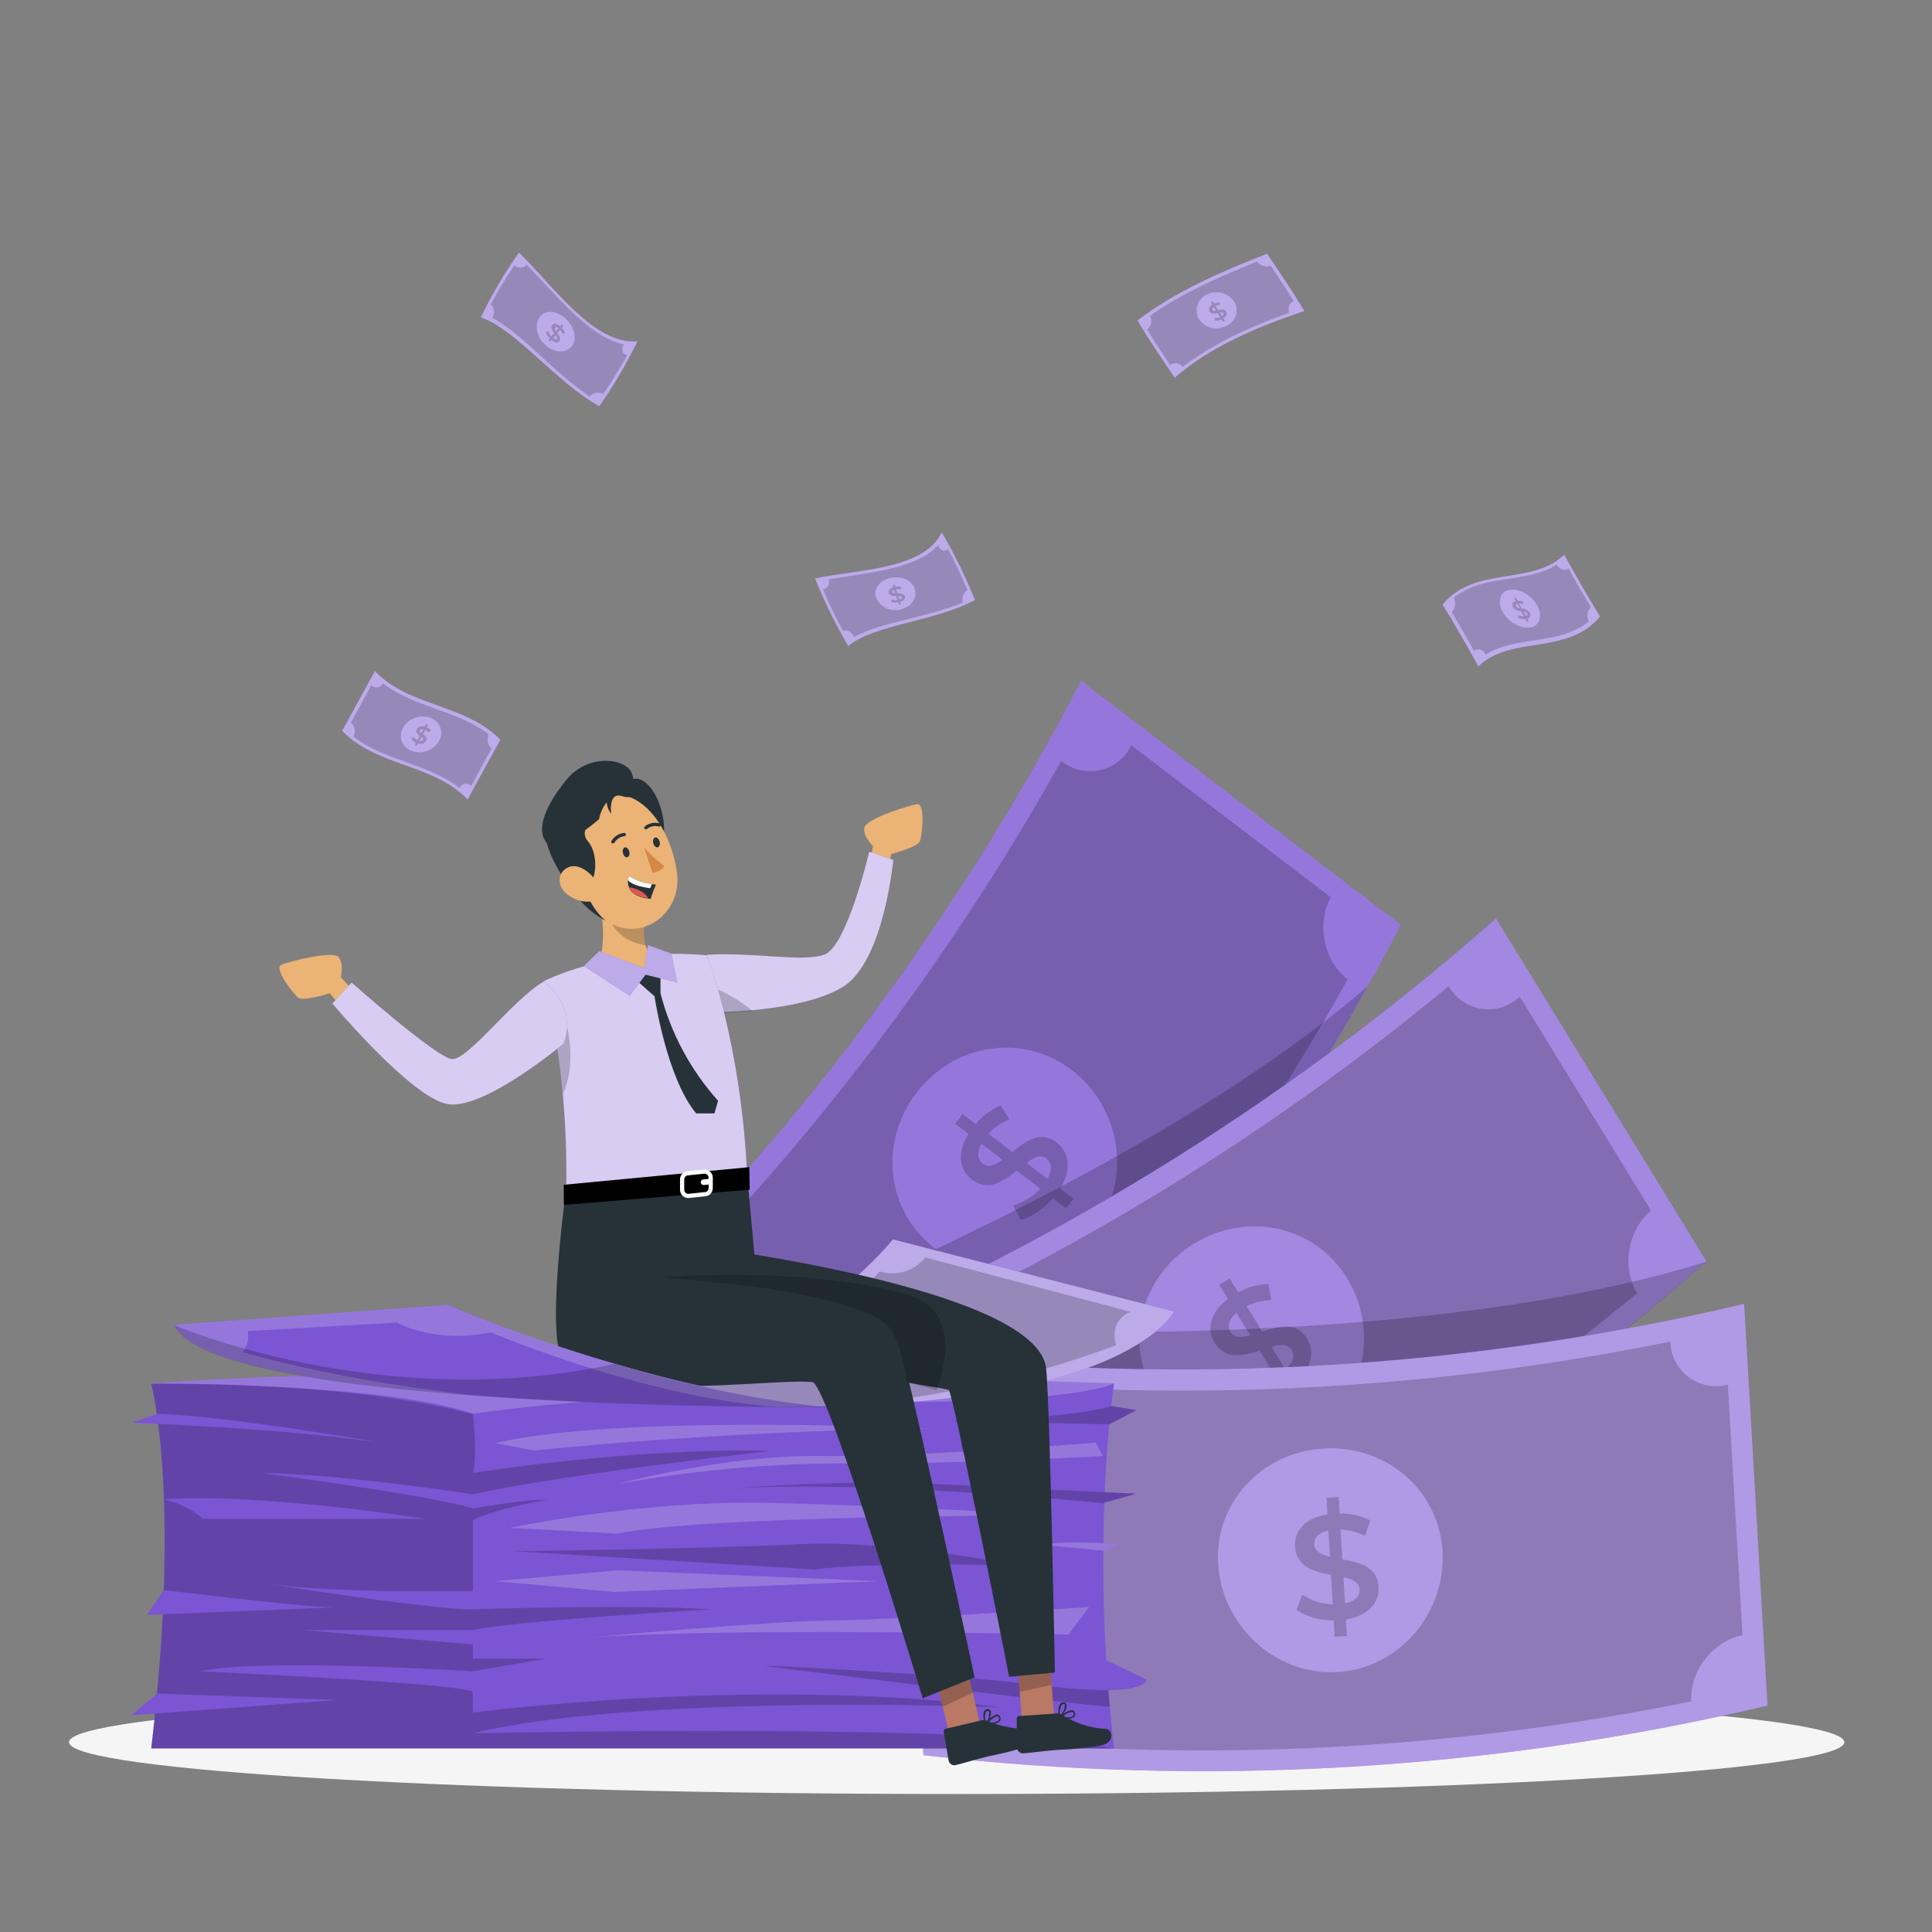 <svg width="104" height="104" viewBox="0 0 104 104" fill="none" xmlns="http://www.w3.org/2000/svg">
<rect x="0" y="0" width="104" height="104" fill="#808080" stroke="none"/>
<path d="M51.498 96.572C77.889 96.572 99.283 95.323 99.283 93.782C99.283 92.241 77.889 90.992 51.498 90.992C25.108 90.992 3.714 92.241 3.714 93.782C3.714 95.323 25.108 96.572 51.498 96.572Z" fill="#F5F5F5"/>
<path d="M32.256 21.87C29.897 20.549 27.738 17.7 25.88 17.086C26.467 15.867 27.156 14.698 27.938 13.594C29.796 15.395 31.955 18.562 34.313 18.375C33.724 19.594 33.036 20.763 32.256 21.87Z" fill="#7B55D3"/>
<path opacity="0.5" d="M32.256 21.87C29.897 20.549 27.738 17.7 25.88 17.086C26.467 15.867 27.156 14.698 27.938 13.594C29.796 15.395 31.955 18.562 34.313 18.375C33.724 19.594 33.036 20.763 32.256 21.87Z" fill="white"/>
<path opacity="0.2" d="M33.754 19.113C33.507 19.083 33.426 18.812 33.579 18.541C31.676 18.132 29.912 15.83 28.344 14.25C28.306 14.298 28.258 14.338 28.202 14.365C28.147 14.393 28.087 14.408 28.025 14.411C27.964 14.413 27.902 14.401 27.846 14.377C27.789 14.354 27.738 14.318 27.696 14.272C27.232 14.954 26.804 15.659 26.412 16.384C26.515 16.472 26.581 16.594 26.597 16.728C26.614 16.862 26.579 16.997 26.501 17.106C28.071 17.944 29.833 20.064 31.738 21.338C31.829 21.238 31.952 21.171 32.085 21.147C32.219 21.123 32.357 21.145 32.477 21.207C32.94 20.53 33.368 19.831 33.759 19.11L33.754 19.113ZM29.333 18.548C28.864 18.112 28.756 17.439 29.071 17.045C29.387 16.65 30.01 16.729 30.479 17.18C30.947 17.631 31.08 18.275 30.764 18.659C30.449 19.044 29.811 18.989 29.333 18.548Z" fill="black"/>
<g opacity="0.2">
<path d="M29.69 18.297L29.606 18.398L29.512 18.312C29.542 18.277 29.569 18.243 29.599 18.211C29.502 18.116 29.43 17.999 29.387 17.871L29.515 17.826C29.548 17.933 29.604 18.03 29.68 18.112L29.83 17.93C29.727 17.787 29.621 17.624 29.727 17.498C29.832 17.373 29.956 17.407 30.14 17.562C30.17 17.53 30.197 17.496 30.227 17.461L30.318 17.55L30.234 17.651C30.311 17.729 30.373 17.821 30.416 17.922L30.293 17.972C30.259 17.89 30.211 17.814 30.153 17.747L30 17.93C30.103 18.073 30.214 18.235 30.108 18.361C30.002 18.487 29.879 18.46 29.69 18.297ZM29.936 17.821L30.069 17.661C29.983 17.595 29.921 17.595 29.889 17.634C29.857 17.673 29.872 17.752 29.924 17.831L29.936 17.821ZM29.97 18.23C30.007 18.186 29.97 18.119 29.919 18.038L29.786 18.198C29.864 18.277 29.924 18.28 29.958 18.24L29.97 18.23Z" fill="black"/>
</g>
<path d="M52.484 32.301C50.315 33.469 47.033 33.617 45.662 34.778C44.975 33.611 44.377 32.393 43.873 31.136C46.187 30.643 49.724 30.675 50.695 28.656C51.382 29.825 51.98 31.043 52.484 32.301Z" fill="#7B55D3"/>
<path opacity="0.5" d="M52.484 32.301C50.315 33.469 47.033 33.617 45.662 34.778C44.975 33.611 44.377 32.393 43.873 31.136C46.187 30.643 49.724 30.675 50.695 28.656C51.382 29.825 51.98 31.043 52.484 32.301Z" fill="white"/>
<path opacity="0.2" d="M51.022 29.547C50.88 29.734 50.628 29.643 50.488 29.367C49.255 30.678 46.604 30.821 44.597 31.196C44.619 31.25 44.629 31.308 44.626 31.367C44.622 31.425 44.606 31.482 44.578 31.534C44.551 31.585 44.512 31.63 44.465 31.665C44.418 31.7 44.364 31.724 44.307 31.736C44.602 32.435 44.947 33.17 45.371 33.954C45.563 33.858 45.842 34.008 45.987 34.291C47.397 33.49 49.908 33.249 51.831 32.428C51.794 32.305 51.799 32.173 51.843 32.052C51.888 31.931 51.97 31.828 52.077 31.758C51.784 31.06 51.441 30.328 51.022 29.54V29.547ZM48.479 32.808C48.22 32.879 47.944 32.854 47.702 32.737C47.459 32.62 47.268 32.419 47.163 32.172C46.998 31.694 47.358 31.235 47.939 31.11C48.521 30.984 49.093 31.238 49.248 31.711C49.403 32.184 49.051 32.677 48.479 32.808Z" fill="black"/>
<g opacity="0.2">
<path d="M48.461 32.398C48.476 32.44 48.488 32.482 48.5 32.524L48.387 32.551C48.387 32.509 48.36 32.467 48.348 32.425C48.225 32.448 48.098 32.442 47.978 32.405C47.978 32.361 47.995 32.319 48.005 32.277C48.103 32.311 48.207 32.319 48.308 32.302C48.286 32.228 48.261 32.154 48.237 32.078C48.074 32.078 47.895 32.078 47.845 31.917C47.808 31.804 47.88 31.683 48.092 31.619C48.077 31.577 48.064 31.535 48.05 31.493L48.165 31.469C48.165 31.511 48.19 31.552 48.205 31.594C48.305 31.573 48.408 31.573 48.508 31.594L48.486 31.72C48.404 31.706 48.321 31.706 48.239 31.72C48.264 31.794 48.288 31.87 48.311 31.947C48.476 31.947 48.656 31.947 48.705 32.1C48.747 32.208 48.673 32.331 48.461 32.398ZM48.195 31.942C48.173 31.875 48.153 31.809 48.131 31.742C48.037 31.777 48.008 31.826 48.023 31.875C48.037 31.925 48.109 31.939 48.195 31.942ZM48.535 32.144C48.518 32.09 48.449 32.078 48.36 32.078C48.38 32.144 48.402 32.211 48.422 32.275C48.52 32.24 48.54 32.193 48.54 32.144H48.535Z" fill="black"/>
</g>
<path d="M70.212 16.742C67.653 17.604 65.137 18.672 63.232 20.335C62.557 19.334 61.862 18.317 61.228 17.25C63.36 15.62 65.847 14.593 68.208 13.656C68.883 14.657 69.578 15.675 70.212 16.742Z" fill="#7B55D3"/>
<path opacity="0.5" d="M70.212 16.742C67.653 17.604 65.137 18.672 63.232 20.335C62.557 19.334 61.862 18.317 61.228 17.25C63.36 15.62 65.847 14.593 68.208 13.656C68.883 14.657 69.578 15.675 70.212 16.742Z" fill="white"/>
<path opacity="0.2" d="M68.405 14.302C68.274 14.351 68.131 14.355 67.997 14.314C67.864 14.274 67.747 14.191 67.665 14.078C65.709 14.869 63.697 15.744 61.903 16.999C61.97 17.12 61.991 17.261 61.963 17.397C61.934 17.533 61.858 17.654 61.748 17.738C62.152 18.391 62.574 19.027 62.995 19.655C63.043 19.614 63.099 19.584 63.16 19.567C63.221 19.549 63.285 19.545 63.347 19.555C63.41 19.564 63.469 19.587 63.522 19.622C63.575 19.657 63.62 19.703 63.653 19.756C65.314 18.475 67.35 17.573 69.42 16.826C69.386 16.773 69.365 16.712 69.359 16.65C69.353 16.587 69.362 16.524 69.384 16.465C69.407 16.406 69.443 16.354 69.49 16.311C69.537 16.269 69.593 16.239 69.654 16.222C69.25 15.572 68.826 14.936 68.407 14.307L68.405 14.302ZM65.999 17.543C65.756 17.673 65.473 17.709 65.205 17.643C64.936 17.578 64.702 17.416 64.545 17.188C64.477 17.075 64.434 16.948 64.418 16.817C64.403 16.686 64.415 16.553 64.455 16.426C64.494 16.3 64.56 16.184 64.648 16.085C64.736 15.986 64.844 15.907 64.964 15.853C65.217 15.728 65.506 15.7 65.778 15.773C66.05 15.846 66.287 16.015 66.443 16.249C66.509 16.361 66.55 16.486 66.563 16.616C66.576 16.745 66.561 16.876 66.519 16.998C66.477 17.122 66.409 17.234 66.319 17.328C66.229 17.422 66.12 17.495 65.999 17.543Z" fill="black"/>
<g opacity="0.2">
<path d="M65.855 17.145L65.931 17.271L65.828 17.32L65.752 17.197C65.639 17.25 65.514 17.271 65.39 17.259C65.39 17.212 65.39 17.163 65.377 17.116C65.479 17.129 65.583 17.115 65.678 17.076C65.633 17 65.587 16.926 65.54 16.852C65.382 16.892 65.21 16.926 65.116 16.771C65.045 16.657 65.077 16.51 65.261 16.396L65.183 16.268L65.286 16.219L65.362 16.342C65.456 16.302 65.557 16.283 65.658 16.288C65.658 16.332 65.67 16.379 65.678 16.426C65.594 16.423 65.511 16.435 65.431 16.463L65.569 16.689C65.727 16.652 65.904 16.618 66 16.773C66.074 16.887 66.037 17.03 65.855 17.145ZM65.459 16.717L65.335 16.517C65.254 16.574 65.242 16.633 65.271 16.682C65.301 16.731 65.372 16.734 65.459 16.717ZM65.85 16.86C65.816 16.805 65.744 16.808 65.658 16.825L65.779 17.022C65.862 16.965 65.88 16.909 65.85 16.864V16.86Z" fill="black"/>
</g>
<path d="M25.172 43.038C23.309 41.096 20.28 41.278 18.417 39.341C19.003 38.27 19.591 37.198 20.179 36.125C22.042 38.067 25.071 37.887 26.934 39.822C26.348 40.895 25.76 41.967 25.172 43.038Z" fill="#7B55D3"/>
<path opacity="0.5" d="M25.172 43.038C23.309 41.096 20.28 41.278 18.417 39.341C19.003 38.27 19.591 37.198 20.179 36.125C22.042 38.067 25.071 37.887 26.934 39.822C26.348 40.895 25.76 41.967 25.172 43.038Z" fill="white"/>
<path opacity="0.2" d="M26.459 40.303C26.355 40.207 26.285 40.08 26.259 39.942C26.232 39.803 26.25 39.659 26.311 39.532C24.625 38.225 22.299 38.09 20.613 36.781C20.587 36.838 20.547 36.887 20.497 36.925C20.448 36.963 20.389 36.988 20.328 36.998C20.266 37.008 20.203 37.003 20.143 36.983C20.084 36.964 20.031 36.93 19.987 36.885L18.891 38.891C18.993 38.987 19.063 39.113 19.089 39.252C19.115 39.39 19.096 39.533 19.036 39.66C20.722 40.968 23.048 41.104 24.734 42.413C24.76 42.356 24.8 42.306 24.849 42.268C24.899 42.23 24.957 42.205 25.019 42.194C25.081 42.184 25.144 42.189 25.203 42.208C25.263 42.228 25.317 42.262 25.36 42.307L26.457 40.303H26.459ZM22.171 40.426C22.048 40.387 21.936 40.32 21.842 40.231C21.749 40.142 21.677 40.033 21.631 39.912C21.585 39.791 21.567 39.662 21.578 39.533C21.59 39.405 21.63 39.28 21.695 39.169C21.84 38.926 22.065 38.74 22.331 38.644C22.598 38.547 22.889 38.544 23.157 38.637C23.28 38.676 23.392 38.742 23.486 38.83C23.58 38.919 23.652 39.027 23.698 39.148C23.744 39.268 23.762 39.397 23.751 39.526C23.74 39.654 23.701 39.778 23.635 39.889C23.49 40.134 23.265 40.321 22.999 40.419C22.732 40.517 22.439 40.519 22.171 40.426Z" fill="black"/>
<g opacity="0.2">
<path d="M22.504 40.014C22.482 40.059 22.457 40.103 22.432 40.148L22.326 40.108L22.398 39.978C22.29 39.937 22.199 39.863 22.137 39.766L22.26 39.667C22.31 39.748 22.383 39.811 22.469 39.849C22.511 39.771 22.555 39.692 22.6 39.603C22.474 39.519 22.354 39.421 22.435 39.255C22.479 39.187 22.546 39.135 22.625 39.11C22.703 39.086 22.787 39.089 22.863 39.12L22.937 38.984L23.043 39.024L22.969 39.154C23.057 39.188 23.134 39.246 23.191 39.322L23.073 39.421C23.026 39.363 22.967 39.316 22.9 39.283L22.77 39.529C22.895 39.613 23.016 39.711 22.937 39.877C22.892 39.946 22.824 39.998 22.745 40.023C22.666 40.048 22.581 40.045 22.504 40.014ZM22.676 39.47L22.792 39.258C22.693 39.238 22.632 39.258 22.605 39.319C22.578 39.381 22.614 39.421 22.676 39.47ZM22.767 39.83C22.799 39.771 22.767 39.724 22.691 39.674L22.575 39.884C22.676 39.906 22.738 39.879 22.767 39.83Z" fill="black"/>
</g>
<path d="M86.132 33.187C84.372 35.311 81.341 34.172 79.581 35.87C78.938 34.705 78.295 33.583 77.651 32.543C79.411 30.419 82.442 31.557 84.202 29.859C84.845 31.025 85.489 32.142 86.132 33.187Z" fill="#7B55D3"/>
<path opacity="0.5" d="M86.132 33.187C84.372 35.311 81.341 34.172 79.581 35.87C78.938 34.705 78.295 33.583 77.651 32.543C79.411 30.419 82.442 31.557 84.202 29.859C84.845 31.025 85.489 32.142 86.132 33.187Z" fill="white"/>
<path opacity="0.2" d="M84.429 30.59C84.234 30.765 83.936 30.659 83.798 30.391C82.184 31.431 79.867 30.866 78.255 32.177C78.323 32.3 78.348 32.442 78.329 32.581C78.31 32.719 78.247 32.848 78.149 32.949C78.549 33.622 78.95 34.322 79.352 35.041C79.547 34.866 79.845 34.972 79.983 35.238C81.595 34.198 83.911 34.763 85.526 33.454C85.458 33.332 85.432 33.191 85.451 33.052C85.47 32.913 85.533 32.785 85.632 32.685C85.23 32.015 84.828 31.312 84.429 30.593V30.59ZM82.356 33.779C81.829 33.851 81.171 33.469 80.878 32.914C80.584 32.36 80.759 31.82 81.284 31.746C81.809 31.672 82.472 32.059 82.763 32.614C83.054 33.168 82.884 33.705 82.356 33.779Z" fill="black"/>
<g opacity="0.2">
<path d="M82.205 33.304L82.284 33.454L82.183 33.469L82.102 33.319C81.976 33.329 81.849 33.306 81.735 33.252L81.72 33.107C81.815 33.154 81.92 33.177 82.025 33.173L81.885 32.905C81.799 32.907 81.713 32.888 81.637 32.847C81.561 32.806 81.497 32.746 81.451 32.673C81.43 32.645 81.417 32.611 81.413 32.575C81.409 32.54 81.415 32.505 81.43 32.472C81.444 32.44 81.467 32.412 81.496 32.391C81.525 32.371 81.559 32.358 81.594 32.355L81.513 32.202L81.617 32.188L81.695 32.338C81.797 32.331 81.9 32.346 81.996 32.382C81.996 32.431 82.008 32.478 82.016 32.525C81.937 32.496 81.853 32.481 81.769 32.483L81.915 32.754C82 32.751 82.086 32.771 82.162 32.811C82.238 32.851 82.302 32.911 82.348 32.983C82.369 33.012 82.382 33.046 82.386 33.081C82.389 33.117 82.384 33.153 82.369 33.185C82.355 33.218 82.332 33.246 82.303 33.267C82.274 33.288 82.24 33.3 82.205 33.304ZM81.811 32.742L81.683 32.496C81.602 32.525 81.589 32.579 81.621 32.639C81.642 32.67 81.67 32.696 81.703 32.714C81.736 32.732 81.773 32.742 81.811 32.742ZM82.21 33.018C82.188 32.987 82.158 32.962 82.125 32.945C82.091 32.927 82.053 32.918 82.016 32.917L82.141 33.163C82.213 33.129 82.227 33.077 82.198 33.018H82.21Z" fill="black"/>
</g>
<path d="M75.405 49.779C68.37 63.348 59.037 75.595 47.822 85.978L30.593 72.847C41.816 62.466 51.155 50.219 58.195 36.648L75.405 49.779Z" fill="#7B55D3"/>
<path opacity="0.2" d="M75.405 49.779C74.827 50.898 74.23 52.007 73.616 53.106C66.814 65.361 58.108 76.457 47.822 85.978L30.593 72.847C41.816 62.466 51.155 50.219 58.195 36.648L75.405 49.779Z" fill="white"/>
<path opacity="0.2" d="M60.888 40.139C60.724 40.471 60.487 40.762 60.196 40.99C59.904 41.218 59.564 41.377 59.203 41.455C58.841 41.534 58.466 41.53 58.106 41.444C57.746 41.358 57.41 41.191 57.123 40.958C51.014 51.888 43.385 61.896 34.464 70.682C34.767 70.895 35.018 71.174 35.198 71.499C35.378 71.823 35.482 72.183 35.502 72.554C35.522 72.924 35.458 73.294 35.315 73.635C35.171 73.977 34.952 74.282 34.673 74.527L45.411 82.711C46.015 82.161 46.788 81.835 47.604 81.785C48.419 81.736 49.226 81.967 49.892 82.44C58.813 73.654 66.442 63.647 72.55 52.716C71.257 51.73 70.86 49.773 71.626 48.324L71.639 48.302L60.898 40.117L60.888 40.139ZM58.917 66.147C56.889 68.802 52.982 69.228 50.338 67.212C47.693 65.196 47.299 61.494 49.33 58.833C51.361 56.171 55.04 55.58 57.689 57.6C60.339 59.621 60.96 63.493 58.927 66.147H58.917Z" fill="black"/>
<g opacity="0.2">
<path d="M57.074 63.985L57.786 64.528L57.387 65.05L56.675 64.505C56.16 65.102 55.487 65.546 54.95 65.654L54.531 64.882C55.096 64.73 55.605 64.417 55.997 63.983L54.725 63.014C54.016 63.591 53.195 64.168 52.313 63.492C51.664 63 51.47 62.105 52.135 61.04L51.418 60.493C51.551 60.321 51.684 60.146 51.815 59.971L52.52 60.508C52.885 60.066 53.353 59.72 53.883 59.5L54.329 60.254C53.905 60.432 53.523 60.697 53.207 61.031L54.489 62.016C55.199 61.437 55.997 60.826 56.879 61.499C57.525 61.984 57.732 62.896 57.074 63.985ZM53.964 62.43L52.833 61.568C52.557 62.073 52.635 62.438 52.916 62.65C53.197 62.862 53.567 62.716 53.964 62.43ZM56.33 62.359C56.019 62.112 55.662 62.292 55.263 62.605L56.386 63.463C56.675 62.931 56.598 62.568 56.325 62.359H56.33Z" fill="black"/>
</g>
<path opacity="0.2" d="M73.623 53.086C66.819 65.343 58.11 76.44 47.822 85.963C47.822 85.963 40.522 74.825 37.493 72.755C37.493 72.755 61.01 64.028 73.623 53.086Z" fill="black"/>
<path d="M91.858 67.902C80.397 78.015 67.27 86.067 53.061 91.701L41.725 73.237C55.933 67.604 69.059 59.551 80.519 49.438C84.301 55.594 88.081 61.749 91.858 67.902Z" fill="#7B55D3"/>
<path opacity="0.3" d="M91.858 67.899C80.396 78.013 67.27 86.065 53.061 91.699L48.164 83.719C46.028 80.228 43.885 76.734 41.734 73.237C55.943 67.604 69.068 59.551 80.528 49.438C84.304 55.592 88.08 61.746 91.858 67.899Z" fill="white"/>
<path opacity="0.2" d="M81.786 53.672C81.515 53.925 81.19 54.114 80.836 54.223C80.482 54.332 80.107 54.359 79.741 54.303C79.375 54.247 79.026 54.108 78.721 53.897C78.416 53.686 78.163 53.409 77.981 53.086C68.338 61.074 57.611 67.654 46.12 72.629C46.326 72.938 46.459 73.288 46.51 73.656C46.561 74.023 46.528 74.397 46.413 74.749C46.298 75.102 46.105 75.424 45.847 75.69C45.59 75.957 45.275 76.162 44.927 76.289L51.992 87.789C52.754 87.494 53.593 87.469 54.371 87.717C55.149 87.965 55.819 88.472 56.269 89.154C67.761 84.181 78.488 77.601 88.13 69.611C87.277 68.225 87.615 66.256 88.852 65.174L88.871 65.157L81.813 53.655L81.786 53.672ZM70.573 77.219C67.721 78.963 63.918 77.958 62.193 75.116C60.468 72.275 61.424 68.686 64.276 66.944C67.127 65.201 70.775 65.958 72.517 68.809C74.259 71.661 73.434 75.478 70.573 77.219Z" fill="black"/>
<g opacity="0.2">
<path d="M69.646 74.449L70.114 75.213L69.552 75.555C69.4 75.309 69.244 75.062 69.089 74.801C68.394 75.168 67.61 75.341 67.061 75.247C67.024 74.957 66.987 74.666 66.947 74.375C67.529 74.436 68.116 74.328 68.638 74.064C68.36 73.611 68.083 73.157 67.805 72.704C66.933 72.985 65.962 73.224 65.38 72.278C64.954 71.583 65.094 70.678 66.1 69.927L65.629 69.157L66.188 68.812L66.652 69.569C67.152 69.289 67.713 69.135 68.286 69.121C68.335 69.409 68.382 69.697 68.431 69.983C67.971 69.999 67.519 70.108 67.103 70.303L67.945 71.679C68.818 71.395 69.782 71.114 70.361 72.058C70.787 72.753 70.649 73.677 69.646 74.449ZM67.3 71.881C67.052 71.477 66.805 71.073 66.561 70.668C66.119 71.04 66.068 71.408 66.248 71.708C66.427 72.009 66.832 72.007 67.3 71.881ZM69.53 72.669C69.326 72.334 68.931 72.366 68.451 72.502L69.19 73.707C69.644 73.325 69.71 72.96 69.53 72.669Z" fill="black"/>
</g>
<path opacity="0.2" d="M91.858 67.914C80.397 78.027 67.271 86.08 53.062 91.714L48.165 83.734L47.31 71.369C47.31 71.369 74.493 73.331 91.858 67.914Z" fill="black"/>
<path d="M95.146 91.814C80.268 95.319 64.896 96.222 49.71 94.483C49.289 87.275 48.867 80.066 48.443 72.857C63.632 74.6 79.008 73.696 93.889 70.188C94.305 77.397 94.724 84.606 95.146 91.814Z" fill="#7B55D3"/>
<path opacity="0.4" d="M95.146 91.814C80.268 95.319 64.896 96.222 49.71 94.483C49.289 87.275 48.867 80.066 48.443 72.857C63.632 74.6 79.008 73.696 93.889 70.188C94.305 77.397 94.724 84.606 95.146 91.814Z" fill="white"/>
<path opacity="0.2" d="M92.982 74.543C92.624 74.634 92.249 74.644 91.886 74.571C91.523 74.498 91.181 74.344 90.886 74.121C90.591 73.897 90.35 73.61 90.181 73.281C90.011 72.952 89.919 72.589 89.909 72.219C77.637 74.708 65.075 75.442 52.596 74.4C52.633 74.769 52.584 75.141 52.456 75.489C52.327 75.837 52.121 76.15 51.853 76.407C51.586 76.663 51.263 76.856 50.91 76.97C50.558 77.084 50.184 77.116 49.816 77.064C50.081 81.558 50.344 86.051 50.605 90.545C51.416 90.644 52.168 91.017 52.737 91.603C53.305 92.189 53.656 92.953 53.73 93.766C66.208 94.808 78.771 94.074 91.043 91.585C90.947 89.961 92.174 88.381 93.773 88.021H93.798L93.007 74.543H92.982ZM71.98 90.008C68.643 90.197 65.774 87.513 65.572 84.194C65.37 80.874 67.931 78.163 71.267 77.973C74.605 77.784 77.456 80.192 77.651 83.511C77.845 86.831 75.314 89.823 71.98 90.008Z" fill="black"/>
<g opacity="0.2">
<path d="M72.448 87.178L72.5 88.071L71.844 88.11L71.793 87.225C71.084 87.245 70.386 87.048 69.792 86.661C69.897 86.387 70.001 86.114 70.105 85.84C70.589 86.167 71.157 86.349 71.741 86.365C71.711 85.833 71.68 85.301 71.647 84.771C70.748 84.606 69.777 84.359 69.713 83.25C69.666 82.437 70.218 81.707 71.458 81.525L71.406 80.625L72.061 80.586L72.113 81.471C72.686 81.457 73.254 81.587 73.764 81.848L73.483 82.676C73.071 82.472 72.622 82.354 72.162 82.331L72.258 83.943C73.158 84.103 74.141 84.31 74.208 85.421C74.265 86.222 73.708 86.974 72.448 87.178ZM71.593 83.805C71.564 83.333 71.536 82.861 71.509 82.388C70.945 82.506 70.723 82.804 70.743 83.156C70.763 83.509 71.13 83.689 71.603 83.805H71.593ZM73.188 85.554C73.165 85.165 72.803 85.005 72.315 84.899L72.397 86.311C72.986 86.185 73.217 85.907 73.188 85.554Z" fill="black"/>
</g>
<path d="M59.74 91.86C59.804 92.597 59.881 93.347 59.969 94.11H8.141C9.762 80.409 8.141 74.47 8.141 74.47C25.461 73.166 59.969 74.47 59.969 74.47C59.969 74.47 58.927 81.07 59.629 90.521C59.662 90.96 59.699 91.406 59.74 91.86Z" fill="#7B55D3"/>
<path opacity="0.2" d="M59.969 74.47C57.7 75.53 46.597 75.68 40.209 75.283C33.821 74.887 25.461 76.097 25.461 76.097C20.621 74.426 8.141 74.47 8.141 74.47C25.461 73.166 59.969 74.47 59.969 74.47Z" fill="white"/>
<path opacity="0.2" d="M8.141 94.14C9.762 80.44 8.141 74.501 8.141 74.501C8.141 74.501 18.415 74.276 25.461 76.127C25.461 76.127 25.708 78.217 25.461 79.292C25.461 79.292 33.937 77.916 41.481 78.099C41.481 78.099 29.804 79.442 25.461 80.44C25.461 80.44 18.477 79.351 14.058 79.292C14.058 79.292 23.246 80.487 25.461 81.202C25.461 81.202 28.088 80.724 29.464 80.724C29.464 80.724 26.174 81.323 25.461 81.857V85.643C25.461 85.643 18.127 85.788 14.447 85.263C16.195 85.537 23.32 86.633 25.461 86.633C25.461 86.633 33.555 86.335 38.255 86.633C38.255 86.633 27.546 87.25 25.461 87.748H16.269L25.461 88.519V89.285H29.404L25.461 89.966C25.461 89.966 14.058 89.241 10.778 89.966C10.778 89.966 24.236 90.577 25.446 91.052L25.461 92.186C25.461 92.186 40.554 90.192 53.902 91.908C53.902 91.908 34.41 91.134 25.461 93.302C25.461 93.302 53.461 92.694 59.964 94.14H8.141Z" fill="black"/>
<path d="M8.444 76.109L7.076 76.588C7.076 76.588 15.315 76.871 20.631 77.684C20.626 77.684 12.437 76.228 8.444 76.109Z" fill="#7B55D3"/>
<path opacity="0.2" d="M26.662 77.684L28.747 78.081C28.747 78.081 38.455 77.026 49.93 76.898C49.93 76.898 33.356 76.095 26.662 77.684Z" fill="white"/>
<path opacity="0.2" d="M33.239 79.887C33.239 79.887 39.06 78.299 44.164 78.378C49.269 78.457 58.984 77.656 58.984 77.656L59.366 78.378C59.366 78.378 51.748 78.824 45.461 78.773C41.362 78.781 37.272 79.153 33.239 79.887Z" fill="white"/>
<path opacity="0.2" d="M27.462 82.243C27.462 82.243 34.402 80.764 41.206 80.899C48.011 81.035 56.58 81.567 56.58 81.567C56.58 81.567 37.983 81.567 33.239 82.553L27.462 82.243Z" fill="white"/>
<path d="M39.468 80.117C39.468 80.117 45.444 79.624 50.602 79.893C55.761 80.161 61.178 80.403 61.178 80.403L59.366 80.915C59.366 80.915 46.948 79.671 39.468 80.117Z" fill="#7B55D3"/>
<path opacity="0.2" d="M39.468 80.117C39.468 80.117 45.444 79.624 50.602 79.893C55.761 80.161 61.178 80.403 61.178 80.403L59.366 80.915C59.366 80.915 46.948 79.671 39.468 80.117Z" fill="black"/>
<path opacity="0.2" d="M27.686 83.501C27.686 83.501 38.038 83.373 43.023 83.124C48.009 82.875 54.695 84.257 54.695 84.257C54.695 84.257 46.446 84.082 43.893 84.487L27.686 83.501Z" fill="black"/>
<path opacity="0.2" d="M26.662 85.113L33.24 84.531L47.253 85.113L33.06 85.695L26.662 85.113Z" fill="white"/>
<path opacity="0.2" d="M31.58 88.164C31.58 88.164 41.145 87.272 44.871 87.225C48.597 87.178 58.626 86.508 58.626 86.508L57.512 87.987C57.512 87.987 38.656 87.585 31.58 88.164Z" fill="white"/>
<path d="M55.835 83.136L59.367 83.469L60.328 83.136C58.833 82.996 57.329 82.996 55.835 83.136Z" fill="#7B55D3"/>
<path d="M59.812 75.688L61.177 75.907L59.711 76.673L51.085 76.491C51.085 76.491 57.552 76.405 59.812 75.688Z" fill="#7B55D3"/>
<path opacity="0.2" d="M55.835 83.136L59.367 83.469L60.328 83.136C58.833 82.996 57.329 82.996 55.835 83.136Z" fill="white"/>
<path opacity="0.2" d="M59.812 75.688L61.177 75.907L59.711 76.673L51.085 76.491C51.085 76.491 57.552 76.405 59.812 75.688Z" fill="black"/>
<path opacity="0.2" d="M59.74 91.876C57.423 91.725 41.19 89.685 41.19 89.685C42.271 89.559 56.442 90.397 59.629 90.537C59.662 90.976 59.699 91.422 59.74 91.876Z" fill="black"/>
<path d="M35.297 89.369C35.297 89.369 50.476 89.329 54.818 89.642C59.161 89.955 59.55 89.369 59.55 89.369L61.714 90.411C61.714 90.411 61.825 91.446 56.129 90.724C50.434 90.002 35.297 89.369 35.297 89.369Z" fill="#7B55D3"/>
<path d="M22.896 81.757C22.896 81.757 14.006 80.347 8.823 80.707C9.602 80.884 10.328 81.244 10.94 81.757H22.896Z" fill="#7B55D3"/>
<path d="M8.813 85.61C9.015 85.588 15.467 86.438 17.932 86.527L7.901 86.931L8.813 85.61Z" fill="#7B55D3"/>
<path d="M8.449 91.164L18.194 91.509L7.076 92.332L8.449 91.164Z" fill="#7B55D3"/>
<path d="M26.203 73.824C26.203 73.824 40.044 76.19 48.071 66.719L63.193 70.6C63.193 70.6 60.411 76.372 39.512 75.606C18.613 74.839 26.203 73.824 26.203 73.824Z" fill="#7B55D3"/>
<path opacity="0.5" d="M26.203 73.824C26.203 73.824 40.044 76.19 48.071 66.719L63.193 70.6C63.193 70.6 60.411 76.372 39.512 75.606C18.613 74.839 26.203 73.824 26.203 73.824Z" fill="white"/>
<path opacity="0.2" d="M34.107 74.3C34.107 74.3 42.568 73.854 47.352 68.442C47.791 68.578 48.261 68.578 48.7 68.444C49.139 68.309 49.528 68.046 49.816 67.688L60.855 70.613C60.855 70.613 59.667 71.029 60.083 72.405C60.074 72.405 45.585 78.275 34.107 74.3Z" fill="black"/>
<path d="M46.736 46.922L46.995 45.55C46.995 45.55 46.46 45.042 46.522 44.564C46.583 44.086 48.964 43.332 49.385 43.29C49.807 43.248 49.647 44.973 49.518 45.286C49.39 45.599 47.961 45.976 47.961 45.976L47.781 47.423L46.736 46.922Z" fill="#EBB376"/>
<path d="M19.288 53.629L18.344 52.599C18.344 52.599 18.529 51.886 18.228 51.522C17.927 51.157 15.5 51.756 15.125 51.95C14.751 52.145 15.791 53.518 16.067 53.715C16.343 53.912 17.753 53.469 17.753 53.469L18.669 54.605L19.288 53.629Z" fill="#EBB376"/>
<path d="M38.06 51.394C40.715 51.246 43.12 51.801 44.355 51.394C45.59 50.988 46.787 45.852 46.787 45.852L48.086 46.29C48.086 46.29 47.593 51.636 45.459 53.068C43.325 54.499 38.379 54.487 38.379 54.487L38.06 51.394Z" fill="#7B55D3"/>
<path opacity="0.7" d="M48.086 46.29C48.086 46.29 47.593 51.636 45.459 53.068C44.227 53.881 42.115 54.228 40.51 54.379C39.295 54.49 38.379 54.487 38.379 54.487L38.231 53.043L38.06 51.394C40.715 51.246 43.12 51.801 44.355 51.394C45.59 50.988 46.787 45.852 46.787 45.852L48.086 46.29Z" fill="white"/>
<path opacity="0.2" d="M40.51 54.422C39.295 54.533 38.378 54.53 38.378 54.53L38.23 53.086C39.057 53.407 39.826 53.858 40.51 54.422Z" fill="black"/>
<path d="M55.028 92.962L56.746 92.492L56.438 88.297L54.723 88.77L55.028 92.962Z" fill="#B97964"/>
<path d="M56.852 92.237L54.856 92.375C54.822 92.376 54.79 92.391 54.767 92.415C54.744 92.439 54.732 92.472 54.732 92.506L54.745 94.09C54.751 94.173 54.789 94.25 54.851 94.305C54.913 94.36 54.995 94.388 55.078 94.384C55.773 94.324 56.103 94.26 56.98 94.194C57.763 94.167 58.543 94.085 59.314 93.947C60.053 93.777 59.856 93.063 59.531 93.07C58.691 93.025 57.876 92.762 57.167 92.308C57.073 92.251 56.962 92.226 56.852 92.237Z" fill="#263238"/>
<path d="M57.502 92.526C57.342 92.534 57.182 92.524 57.024 92.497C57.016 92.496 57.009 92.492 57.003 92.487C56.997 92.482 56.992 92.475 56.99 92.467C56.989 92.46 56.989 92.451 56.991 92.444C56.993 92.436 56.997 92.429 57.002 92.423C57.056 92.379 57.536 92.002 57.761 92.071C57.786 92.079 57.809 92.093 57.827 92.113C57.845 92.132 57.858 92.156 57.864 92.182C57.881 92.22 57.887 92.262 57.881 92.304C57.875 92.345 57.857 92.384 57.83 92.416C57.737 92.491 57.621 92.53 57.502 92.526ZM57.736 92.157C57.618 92.12 57.332 92.29 57.135 92.435C57.458 92.475 57.689 92.45 57.768 92.362C57.784 92.34 57.794 92.315 57.797 92.289C57.801 92.263 57.797 92.236 57.788 92.211C57.784 92.199 57.777 92.188 57.768 92.178C57.759 92.169 57.748 92.162 57.736 92.157Z" fill="#263238"/>
<path d="M57.032 92.457C57.029 92.458 57.026 92.459 57.023 92.459C57.021 92.459 57.018 92.458 57.015 92.457C57.009 92.454 57.004 92.45 57 92.445C56.995 92.439 56.992 92.433 56.99 92.427C56.99 92.41 56.914 91.897 57.079 91.71C57.101 91.687 57.128 91.668 57.157 91.656C57.187 91.644 57.219 91.639 57.251 91.641C57.287 91.64 57.322 91.65 57.35 91.671C57.379 91.691 57.401 91.721 57.411 91.754C57.463 91.947 57.224 92.336 57.057 92.452C57.053 92.454 57.049 92.456 57.045 92.457C57.041 92.458 57.036 92.458 57.032 92.457ZM57.229 91.732C57.212 91.733 57.196 91.737 57.181 91.745C57.166 91.752 57.153 91.763 57.143 91.776C57.056 91.953 57.03 92.153 57.067 92.346C57.22 92.198 57.314 91.999 57.33 91.786C57.33 91.762 57.308 91.735 57.249 91.732H57.229Z" fill="#263238"/>
<path opacity="0.2" d="M54.723 88.768L56.44 88.297L56.615 90.695L54.888 91.079L54.723 88.768Z" fill="black"/>
<path d="M52.781 92.872L51.157 93.614L50.745 91.869L50.19 89.523L51.807 88.781L52.364 91.125L52.781 92.872Z" fill="#B97964"/>
<path opacity="0.2" d="M52.364 91.125L50.745 91.869L50.19 89.523L51.807 88.781L52.364 91.125Z" fill="black"/>
<path d="M52.847 92.604L50.9 93.06C50.867 93.066 50.838 93.085 50.819 93.112C50.8 93.139 50.793 93.173 50.799 93.206L51.065 94.771C51.073 94.811 51.089 94.85 51.112 94.885C51.135 94.919 51.165 94.949 51.199 94.972C51.234 94.995 51.273 95.011 51.314 95.018C51.355 95.026 51.396 95.026 51.437 95.017C52.115 94.847 52.423 94.731 53.285 94.524C54.055 94.378 54.812 94.177 55.553 93.923C56.245 93.639 55.947 92.964 55.629 93.023C54.875 93.159 53.746 92.912 53.165 92.644C53.066 92.596 52.954 92.582 52.847 92.604Z" fill="#263238"/>
<path d="M53.533 92.791C53.375 92.823 53.215 92.838 53.055 92.835C53.047 92.836 53.038 92.835 53.031 92.831C53.024 92.827 53.019 92.82 53.015 92.813C53.012 92.806 53.01 92.798 53.01 92.791C53.01 92.783 53.012 92.775 53.015 92.768C53.062 92.717 53.473 92.275 53.707 92.298C53.733 92.302 53.758 92.313 53.778 92.329C53.799 92.346 53.815 92.367 53.826 92.391C53.85 92.428 53.863 92.471 53.863 92.515C53.863 92.558 53.85 92.601 53.826 92.638C53.748 92.721 53.645 92.775 53.533 92.791ZM53.705 92.389C53.579 92.369 53.326 92.584 53.153 92.758C53.478 92.746 53.705 92.685 53.767 92.586C53.78 92.563 53.788 92.537 53.788 92.51C53.788 92.483 53.78 92.456 53.767 92.433C53.762 92.421 53.754 92.411 53.744 92.403C53.734 92.395 53.722 92.39 53.71 92.389H53.705Z" fill="#263238"/>
<path d="M53.061 92.849C53.059 92.85 53.056 92.85 53.053 92.85C53.051 92.85 53.048 92.85 53.046 92.849C53.039 92.847 53.033 92.843 53.028 92.838C53.023 92.834 53.019 92.828 53.017 92.822C53.017 92.807 52.854 92.309 52.989 92.099C53.007 92.073 53.03 92.05 53.057 92.034C53.085 92.017 53.115 92.007 53.147 92.003C53.182 91.996 53.219 92.001 53.251 92.017C53.283 92.033 53.309 92.059 53.324 92.092C53.406 92.272 53.233 92.696 53.078 92.831C53.077 92.836 53.075 92.84 53.072 92.843C53.069 92.846 53.065 92.848 53.061 92.849ZM53.14 92.109C53.107 92.118 53.079 92.138 53.061 92.166C53.005 92.355 53.01 92.557 53.076 92.743C53.204 92.573 53.266 92.361 53.251 92.149C53.251 92.124 53.218 92.099 53.159 92.107L53.14 92.109Z" fill="#263238"/>
<path d="M40.746 69.039L40.221 63.242L30.543 63.469C30.543 63.469 29.397 71.545 30.23 73.029C31.709 75.678 41.473 74.175 43.755 74.399C44.687 74.892 49.67 91.421 49.67 91.421L52.463 90.295C52.463 90.295 49.461 76.349 48.766 73.721C47.827 70.069 43.953 70.133 40.746 69.039Z" fill="#263238"/>
<path d="M56.785 90.034L54.321 90.261C54.321 90.261 51.301 74.885 51.067 74.818C50.648 74.698 49.424 74.559 48.766 74.387C44.196 73.199 32.943 71.013 32.943 71.013L37.094 67.016C37.094 67.016 55.908 69.273 56.317 73.689C56.526 75.804 56.785 90.034 56.785 90.034Z" fill="#263238"/>
<path opacity="0.2" d="M50.406 74.834C49.984 74.713 49.42 74.565 48.767 74.393C48.949 74.489 48.422 72.096 47.894 71.477C46.847 70.245 42.642 69.575 41.136 69.333C39.875 69.131 35.645 68.759 35.645 68.759C35.645 68.759 43.113 68.113 48.739 69.658C51.522 70.422 51.026 73.138 50.406 74.834Z" fill="black"/>
<path d="M29.251 52.831C29.251 52.831 32.822 50.936 38.059 51.424C38.059 51.424 39.876 56.043 40.221 63.254L30.483 63.929C30.483 63.929 30.658 57.748 29.251 52.831Z" fill="#7B55D3"/>
<path opacity="0.7" d="M30.483 63.939C30.508 62.256 30.446 60.573 30.296 58.897C30.21 57.911 30.086 56.873 29.909 55.816C29.746 54.809 29.526 53.813 29.251 52.831C29.251 52.831 32.822 50.936 38.059 51.424C38.059 51.424 39.876 56.043 40.221 63.254L30.483 63.939Z" fill="white"/>
<path opacity="0.2" d="M30.305 58.888C30.218 57.902 30.095 56.864 29.918 55.807C30.091 55.631 30.299 55.494 30.529 55.405L30.541 55.297C30.534 55.415 31.044 57.236 30.305 58.888Z" fill="black"/>
<path d="M31.951 52.171C32.843 52.982 35.027 52.681 35.027 52.681C35.027 52.681 36.39 52.309 36.104 51.883C35.3 51.75 34.913 51.375 34.751 50.897C34.664 50.599 34.637 50.286 34.669 49.978C34.669 49.81 34.709 49.638 34.739 49.468L32.03 47.469C32.392 48.787 32.826 51.215 31.951 52.171Z" fill="#EBB376"/>
<path opacity="0.2" d="M32.661 48.727C32.77 50.346 34.1 50.794 34.751 50.886C34.665 50.587 34.637 50.275 34.67 49.966L32.661 48.727Z" fill="black"/>
<path d="M34.373 41.928C35.376 42.199 36.212 44.513 35.46 46.043C34.708 47.574 32.443 43.293 32.443 43.293C32.443 43.293 33.725 41.755 34.373 41.928Z" fill="#263238"/>
<path d="M36.466 47.194C36.471 47.288 36.471 47.382 36.466 47.475C36.449 48.143 36.179 48.78 35.712 49.257C35.294 49.692 34.729 49.956 34.127 49.996C33.699 50.017 33.273 49.922 32.895 49.72C31.697 49.111 31.374 48.057 30.677 46.317C30.503 45.912 30.437 45.469 30.485 45.031C30.532 44.593 30.692 44.175 30.949 43.817C31.206 43.459 31.551 43.173 31.951 42.988C32.35 42.802 32.791 42.723 33.23 42.758C35.202 42.903 36.313 45.469 36.466 47.194Z" fill="#EBB376"/>
<path d="M33.537 45.937C33.574 46.082 33.697 46.183 33.783 46.141C33.87 46.099 33.916 45.966 33.87 45.823C33.823 45.68 33.705 45.577 33.623 45.619C33.542 45.661 33.49 45.789 33.537 45.937Z" fill="#263238"/>
<path d="M35.171 45.404C35.208 45.549 35.334 45.638 35.418 45.608C35.501 45.579 35.551 45.434 35.504 45.288C35.457 45.143 35.341 45.054 35.258 45.084C35.174 45.113 35.127 45.266 35.171 45.404Z" fill="#263238"/>
<path d="M34.677 45.609C34.994 45.995 35.363 46.335 35.773 46.62C35.697 46.724 35.599 46.809 35.486 46.871C35.373 46.933 35.248 46.969 35.12 46.977L34.677 45.609Z" fill="#D58745"/>
<path d="M35.549 44.464C35.537 44.476 35.522 44.484 35.506 44.489C35.49 44.494 35.474 44.495 35.458 44.492C35.35 44.462 35.237 44.458 35.127 44.481C35.018 44.503 34.915 44.55 34.827 44.62C34.81 44.636 34.787 44.645 34.764 44.644C34.74 44.644 34.718 44.634 34.702 44.617C34.685 44.6 34.676 44.577 34.677 44.554C34.677 44.53 34.687 44.508 34.704 44.492C34.813 44.402 34.943 44.339 35.081 44.309C35.219 44.279 35.363 44.283 35.499 44.319C35.511 44.322 35.522 44.326 35.532 44.333C35.541 44.339 35.55 44.348 35.556 44.358C35.562 44.367 35.567 44.379 35.569 44.39C35.571 44.402 35.571 44.414 35.568 44.425C35.563 44.439 35.557 44.452 35.549 44.464Z" fill="#263238"/>
<path d="M32.998 45.395C32.981 45.402 32.963 45.402 32.946 45.395C32.926 45.384 32.911 45.364 32.905 45.342C32.899 45.319 32.903 45.295 32.914 45.275C32.986 45.152 33.086 45.048 33.206 44.972C33.326 44.896 33.462 44.849 33.604 44.836C33.615 44.836 33.627 44.838 33.638 44.842C33.649 44.846 33.659 44.852 33.667 44.86C33.676 44.868 33.682 44.878 33.687 44.889C33.692 44.899 33.694 44.911 33.695 44.922C33.695 44.946 33.686 44.968 33.67 44.985C33.654 45.002 33.632 45.012 33.609 45.013C33.497 45.027 33.39 45.066 33.297 45.128C33.203 45.19 33.125 45.273 33.069 45.371C33.06 45.38 33.048 45.386 33.036 45.391C33.024 45.395 33.011 45.397 32.998 45.395Z" fill="#263238"/>
<path d="M31.252 43.703L31.639 44.443C31.535 44.556 31.476 44.705 31.476 44.859C31.476 45.013 31.535 45.162 31.639 45.276C32.132 45.828 32.152 46.971 31.807 47.563C31.807 47.563 31.686 47.289 31.474 47.444C31.262 47.599 31.888 49.036 32.615 49.556C32.615 49.556 31.676 49.194 30.695 47.812C29.788 46.535 29.291 45.369 29.372 44.709L31.252 43.703Z" fill="#263238"/>
<path d="M30.383 48.003C30.711 48.34 31.16 48.534 31.631 48.54C32.256 48.54 32.404 47.947 32.094 47.441C31.815 46.995 31.152 46.441 30.593 46.685C30.033 46.929 29.984 47.584 30.383 48.003Z" fill="#EBB376"/>
<path d="M35.312 47.622C35.198 47.87 35.103 48.127 35.026 48.389L34.883 48.371C34.237 48.285 33.964 48.031 33.86 47.775C33.812 47.649 33.794 47.514 33.808 47.38C33.813 47.304 33.83 47.228 33.858 47.156C34.232 47.388 34.653 47.536 35.09 47.59C35.233 47.615 35.312 47.622 35.312 47.622Z" fill="#263238"/>
<path d="M35.092 47.59L35.001 47.814C34.392 47.73 33.974 47.59 33.809 47.38C33.814 47.304 33.83 47.228 33.858 47.156C34.233 47.388 34.654 47.536 35.092 47.59Z" fill="white"/>
<path d="M34.883 48.354C34.238 48.268 33.965 48.014 33.861 47.758C34.107 47.799 34.344 47.882 34.561 48.004C34.702 48.085 34.815 48.207 34.883 48.354Z" fill="#DE5753"/>
<path d="M32.901 43.802C32.901 43.802 32.729 42.624 33.473 42.853C34.218 43.082 34.269 42.633 34.047 41.724C33.826 40.815 31.691 40.492 30.484 41.983C29.276 43.474 28.855 44.723 29.439 45.384C30.023 46.044 32.248 44.095 32.248 44.095C32.309 43.762 32.45 43.449 32.66 43.183C32.674 43.41 32.758 43.626 32.901 43.802Z" fill="#263238"/>
<path d="M34.053 52.588L35.233 53.63C35.233 53.63 35.881 58.017 37.474 59.935H38.459L38.654 59.254C37.173 57.601 36.11 55.617 35.554 53.468V52.07L34.053 52.588Z" fill="#263238"/>
<path d="M32.251 51.2L34.676 52.11L34.883 50.875L36.142 51.331L36.465 52.891L34.75 52.467L33.9 53.606L31.428 52.006L32.251 51.2Z" fill="#7B55D3"/>
<path opacity="0.5" d="M32.251 51.2L34.676 52.11L34.883 50.875L36.142 51.331L36.465 52.891L34.75 52.467L33.9 53.606L31.428 52.006L32.251 51.2Z" fill="white"/>
<path d="M30.347 63.777L40.335 62.828L40.358 64.041L30.352 64.859L30.347 63.777Z" fill="black"/>
<path d="M38.221 63.064C38.176 63.023 38.123 62.993 38.065 62.974C38.007 62.955 37.946 62.949 37.886 62.956L37.001 63.047C36.892 63.058 36.79 63.11 36.717 63.192C36.644 63.274 36.605 63.38 36.606 63.49V64.057C36.609 64.174 36.658 64.285 36.742 64.365C36.826 64.446 36.938 64.49 37.055 64.489H37.092L37.977 64.395C38.086 64.384 38.187 64.332 38.26 64.25C38.332 64.168 38.371 64.061 38.369 63.951V63.387C38.368 63.326 38.355 63.265 38.33 63.21C38.304 63.154 38.267 63.104 38.221 63.064ZM37.962 64.168L37.08 64.262C37.049 64.266 37.019 64.264 36.989 64.255C36.96 64.247 36.933 64.232 36.91 64.212C36.886 64.192 36.867 64.168 36.854 64.14C36.841 64.113 36.834 64.083 36.833 64.052V63.488C36.832 63.434 36.852 63.382 36.887 63.342C36.923 63.302 36.972 63.277 37.026 63.271L37.908 63.18H37.928C37.983 63.18 38.037 63.202 38.077 63.241C38.117 63.28 38.141 63.333 38.142 63.389V63.466H38.107L37.861 63.488C37.841 63.49 37.822 63.495 37.804 63.505C37.787 63.514 37.771 63.526 37.759 63.542C37.746 63.557 37.736 63.574 37.73 63.593C37.724 63.612 37.722 63.632 37.724 63.652C37.726 63.672 37.732 63.691 37.741 63.708C37.75 63.726 37.763 63.742 37.778 63.754C37.793 63.767 37.811 63.776 37.83 63.782C37.848 63.788 37.868 63.79 37.888 63.789L38.135 63.764H38.147V63.959C38.147 64.01 38.128 64.06 38.094 64.098C38.06 64.137 38.013 64.162 37.962 64.168Z" fill="white"/>
<path d="M29.252 52.844C27.586 53.83 25.181 57.075 24.335 57.009C23.49 56.942 18.931 52.893 18.931 52.893L17.891 54.019C17.891 54.019 22.102 59.049 24.064 59.429C26.026 59.809 30.346 56.171 30.346 56.171C30.591 55.544 30.591 54.848 30.346 54.221C30.125 53.665 29.744 53.186 29.252 52.844Z" fill="#7B55D3"/>
<path opacity="0.7" d="M29.252 52.844C27.586 53.83 25.181 57.075 24.335 57.009C23.49 56.942 18.931 52.893 18.931 52.893L17.891 54.019C17.891 54.019 22.102 59.049 24.064 59.429C26.026 59.809 30.346 56.171 30.346 56.171C30.591 55.544 30.591 54.848 30.346 54.221C30.125 53.665 29.744 53.186 29.252 52.844Z" fill="white"/>
<path d="M44.502 75.728C44.502 75.728 11.426 75.957 9.373 71.312L24.103 70.242C27.027 71.469 30.019 72.524 33.064 73.404C36.465 74.397 40.497 75.339 44.502 75.728Z" fill="#7B55D3"/>
<path opacity="0.2" d="M44.502 75.721C44.502 75.721 43.465 75.721 41.74 75.721C34.664 75.228 26.403 71.713 26.403 71.713C23.421 72.369 21.37 71.194 21.37 71.194L13.331 71.654C13.374 71.852 13.373 72.058 13.326 72.255C13.279 72.452 13.188 72.636 13.06 72.793C17.227 73.964 21.72 74.676 25.383 75.107C17.646 74.528 10.305 73.424 9.363 71.312L24.094 70.242C24.094 70.242 34.383 74.735 44.502 75.721Z" fill="white"/>
<path opacity="0.2" d="M44.502 75.745C44.502 75.745 11.426 75.974 9.373 71.328C9.373 71.328 20.55 76.156 33.064 73.421C36.465 74.414 40.497 75.355 44.502 75.745Z" fill="black"/>
</svg>
